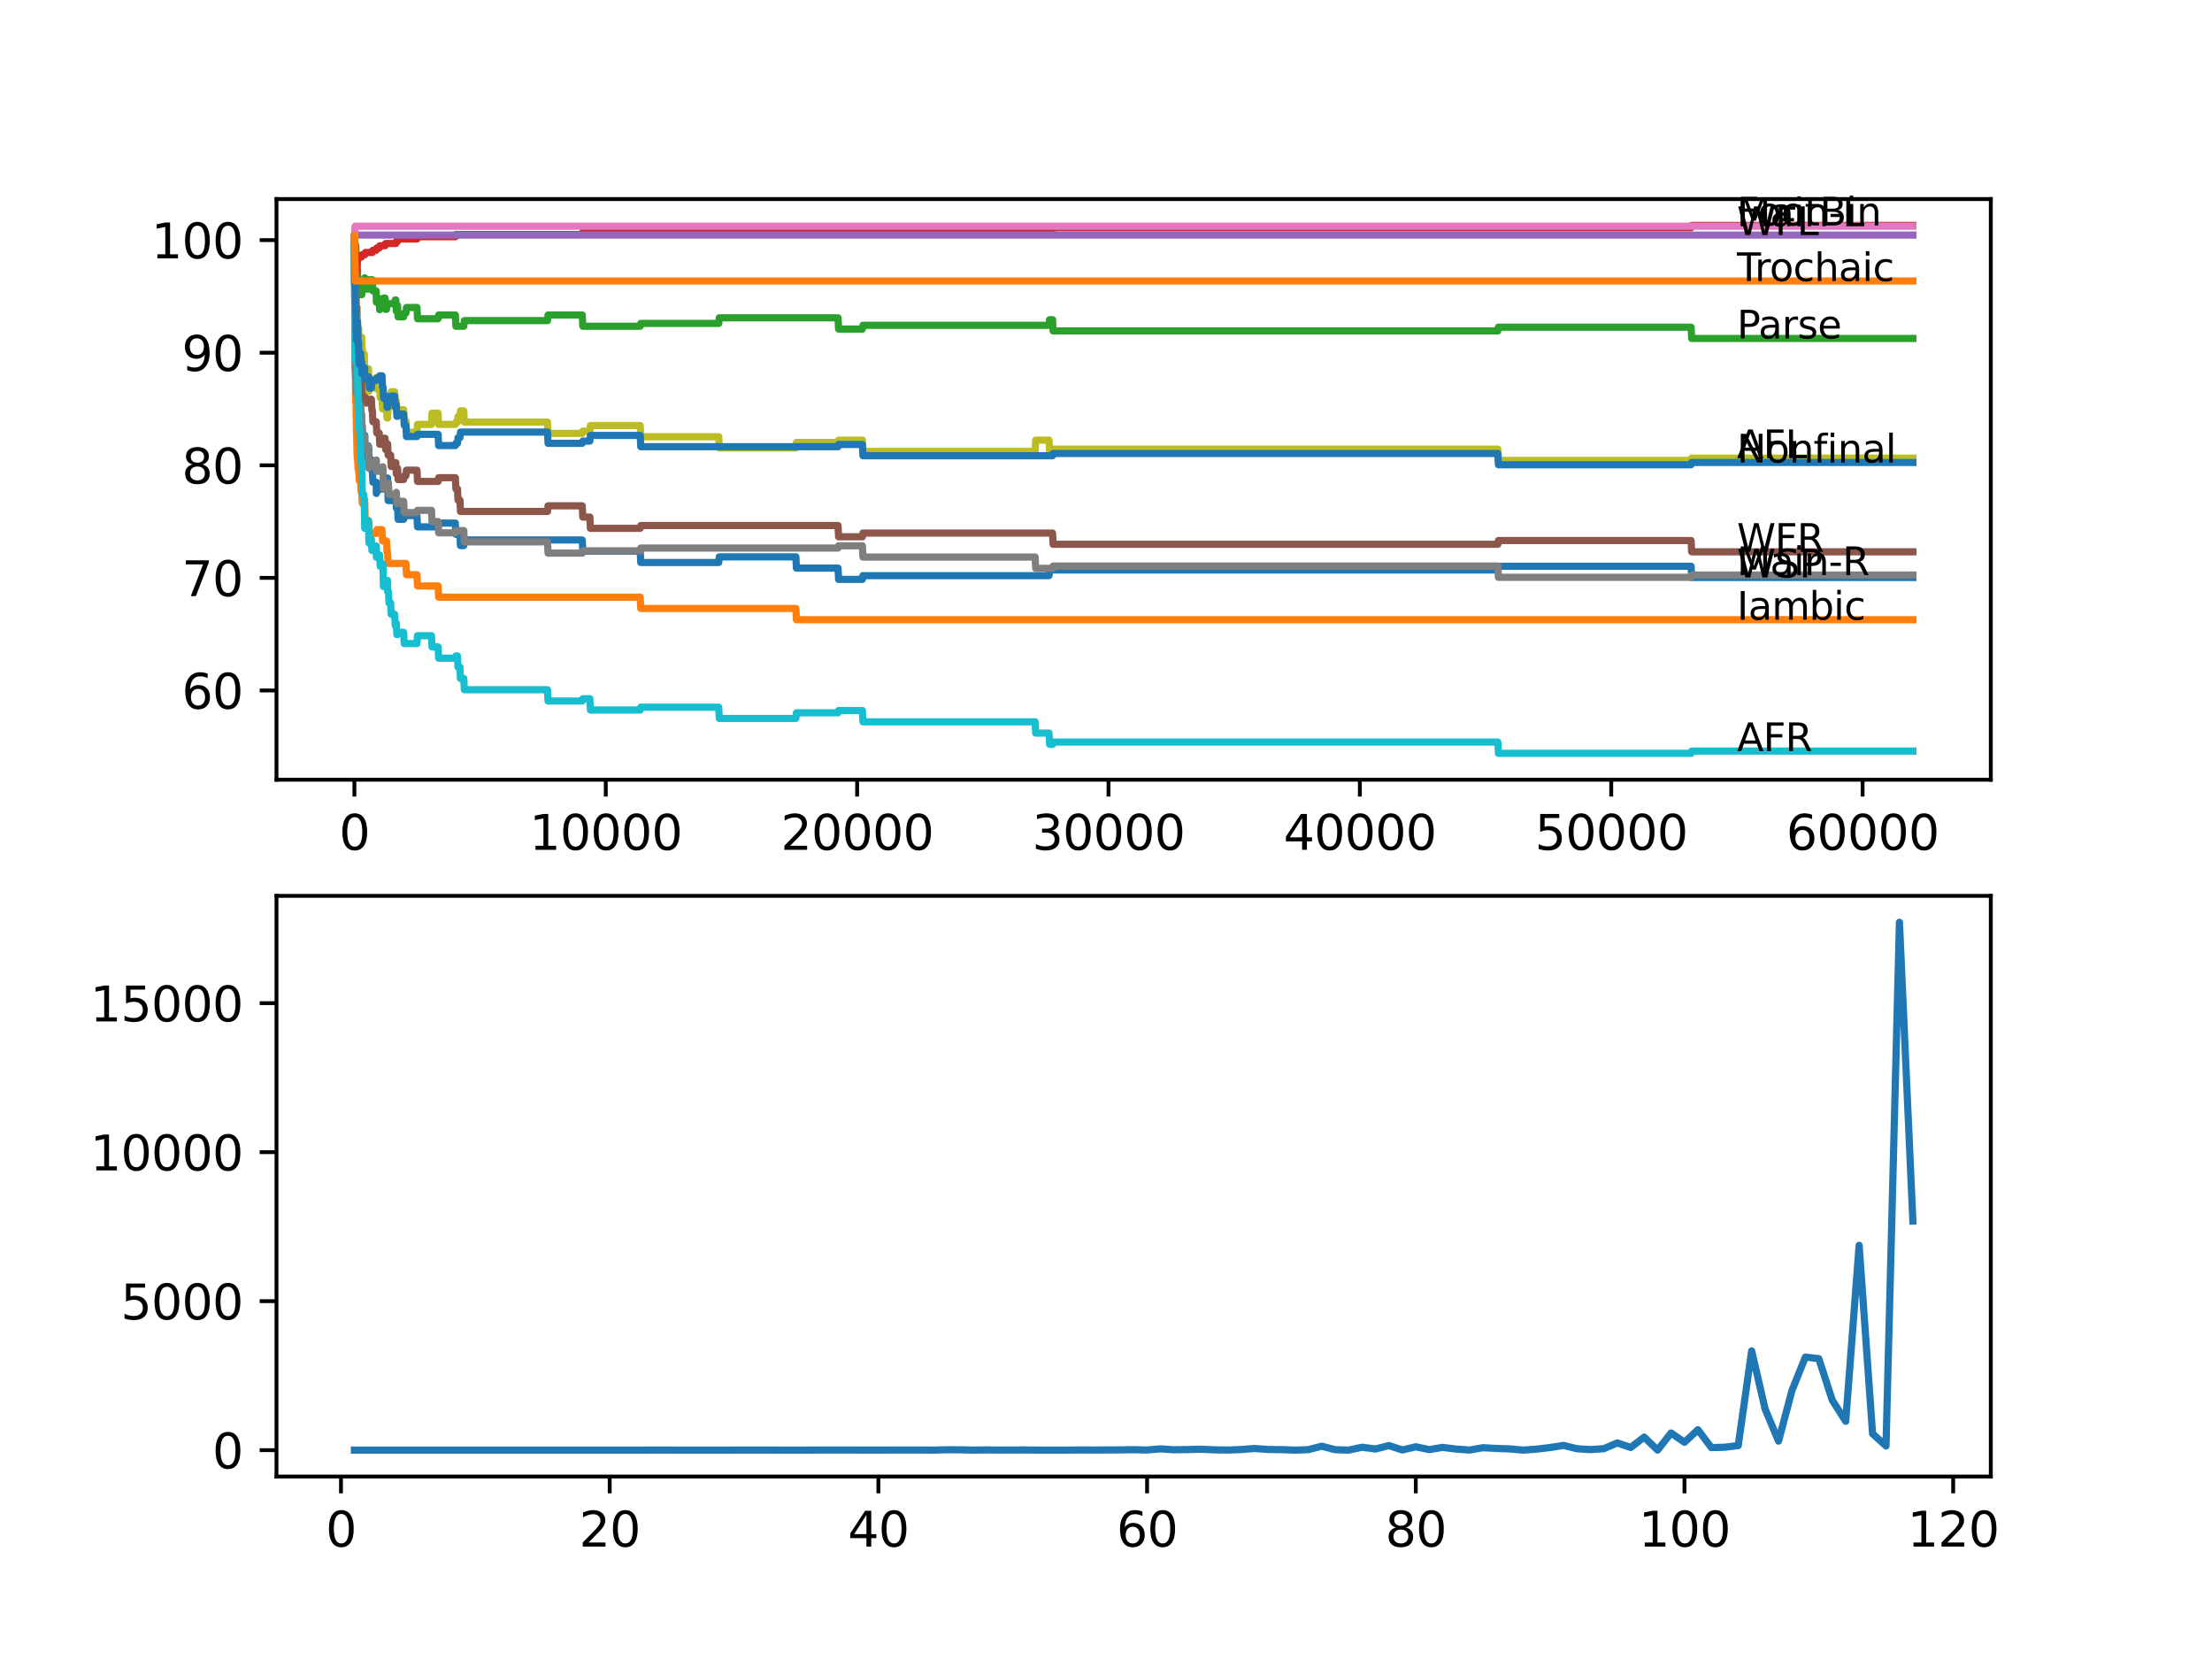 <?xml version="1.0" encoding="utf-8" standalone="no"?>
<!DOCTYPE svg PUBLIC "-//W3C//DTD SVG 1.1//EN"
  "http://www.w3.org/Graphics/SVG/1.1/DTD/svg11.dtd">
<svg xmlns:xlink="http://www.w3.org/1999/xlink" width="460.8pt" height="345.6pt" viewBox="0 0 460.8 345.6" xmlns="http://www.w3.org/2000/svg" version="1.1">
 <defs>
  <style type="text/css">*{stroke-linejoin: round; stroke-linecap: butt}</style>
 </defs>
 <g id="figure_1">
  <g id="patch_1">
   <path d="M 0 345.6 
L 460.8 345.6 
L 460.8 0 
L 0 0 
z
" style="fill: #ffffff"/>
  </g>
  <g id="axes_1">
   <g id="patch_2">
    <path d="M 57.6 162.432 
L 414.72 162.432 
L 414.72 41.472 
L 57.6 41.472 
z
" style="fill: #ffffff"/>
   </g>
   <g id="matplotlib.axis_1">
    <g id="xtick_1">
     <g id="line2d_1">
      <defs>
       <path id="mdd6c521e7d" d="M 0 0 
L 0 3.5 
" style="stroke: #000000; stroke-width: 0.8"/>
      </defs>
      <g>
       <use xlink:href="#mdd6c521e7d" x="73.827" y="162.432" style="stroke: #000000; stroke-width: 0.8"/>
      </g>
     </g>
     <g id="text_1">
      <!-- 0 -->
      <g transform="translate(70.646 177.03)scale(0.1 -0.1)">
       <defs>
        <path id="DejaVuSans-30" d="M 2034 4250 
Q 1547 4250 1301 3770 
Q 1056 3291 1056 2328 
Q 1056 1369 1301 889 
Q 1547 409 2034 409 
Q 2525 409 2770 889 
Q 3016 1369 3016 2328 
Q 3016 3291 2770 3770 
Q 2525 4250 2034 4250 
z
M 2034 4750 
Q 2819 4750 3233 4129 
Q 3647 3509 3647 2328 
Q 3647 1150 3233 529 
Q 2819 -91 2034 -91 
Q 1250 -91 836 529 
Q 422 1150 422 2328 
Q 422 3509 836 4129 
Q 1250 4750 2034 4750 
z
" transform="scale(0.016)"/>
       </defs>
       <use xlink:href="#DejaVuSans-30"/>
      </g>
     </g>
    </g>
    <g id="xtick_2">
     <g id="line2d_2">
      <g>
       <use xlink:href="#mdd6c521e7d" x="126.192" y="162.432" style="stroke: #000000; stroke-width: 0.8"/>
      </g>
     </g>
     <g id="text_2">
      <!-- 10000 -->
      <g transform="translate(110.286 177.03)scale(0.1 -0.1)">
       <defs>
        <path id="DejaVuSans-31" d="M 794 531 
L 1825 531 
L 1825 4091 
L 703 3866 
L 703 4441 
L 1819 4666 
L 2450 4666 
L 2450 531 
L 3481 531 
L 3481 0 
L 794 0 
L 794 531 
z
" transform="scale(0.016)"/>
       </defs>
       <use xlink:href="#DejaVuSans-31"/>
       <use xlink:href="#DejaVuSans-30" x="63.623"/>
       <use xlink:href="#DejaVuSans-30" x="127.246"/>
       <use xlink:href="#DejaVuSans-30" x="190.869"/>
       <use xlink:href="#DejaVuSans-30" x="254.492"/>
      </g>
     </g>
    </g>
    <g id="xtick_3">
     <g id="line2d_3">
      <g>
       <use xlink:href="#mdd6c521e7d" x="178.556" y="162.432" style="stroke: #000000; stroke-width: 0.8"/>
      </g>
     </g>
     <g id="text_3">
      <!-- 20000 -->
      <g transform="translate(162.65 177.03)scale(0.1 -0.1)">
       <defs>
        <path id="DejaVuSans-32" d="M 1228 531 
L 3431 531 
L 3431 0 
L 469 0 
L 469 531 
Q 828 903 1448 1529 
Q 2069 2156 2228 2338 
Q 2531 2678 2651 2914 
Q 2772 3150 2772 3378 
Q 2772 3750 2511 3984 
Q 2250 4219 1831 4219 
Q 1534 4219 1204 4116 
Q 875 4013 500 3803 
L 500 4441 
Q 881 4594 1212 4672 
Q 1544 4750 1819 4750 
Q 2544 4750 2975 4387 
Q 3406 4025 3406 3419 
Q 3406 3131 3298 2873 
Q 3191 2616 2906 2266 
Q 2828 2175 2409 1742 
Q 1991 1309 1228 531 
z
" transform="scale(0.016)"/>
       </defs>
       <use xlink:href="#DejaVuSans-32"/>
       <use xlink:href="#DejaVuSans-30" x="63.623"/>
       <use xlink:href="#DejaVuSans-30" x="127.246"/>
       <use xlink:href="#DejaVuSans-30" x="190.869"/>
       <use xlink:href="#DejaVuSans-30" x="254.492"/>
      </g>
     </g>
    </g>
    <g id="xtick_4">
     <g id="line2d_4">
      <g>
       <use xlink:href="#mdd6c521e7d" x="230.921" y="162.432" style="stroke: #000000; stroke-width: 0.8"/>
      </g>
     </g>
     <g id="text_4">
      <!-- 30000 -->
      <g transform="translate(215.015 177.03)scale(0.1 -0.1)">
       <defs>
        <path id="DejaVuSans-33" d="M 2597 2516 
Q 3050 2419 3304 2112 
Q 3559 1806 3559 1356 
Q 3559 666 3084 287 
Q 2609 -91 1734 -91 
Q 1441 -91 1130 -33 
Q 819 25 488 141 
L 488 750 
Q 750 597 1062 519 
Q 1375 441 1716 441 
Q 2309 441 2620 675 
Q 2931 909 2931 1356 
Q 2931 1769 2642 2001 
Q 2353 2234 1838 2234 
L 1294 2234 
L 1294 2753 
L 1863 2753 
Q 2328 2753 2575 2939 
Q 2822 3125 2822 3475 
Q 2822 3834 2567 4026 
Q 2313 4219 1838 4219 
Q 1578 4219 1281 4162 
Q 984 4106 628 3988 
L 628 4550 
Q 988 4650 1302 4700 
Q 1616 4750 1894 4750 
Q 2613 4750 3031 4423 
Q 3450 4097 3450 3541 
Q 3450 3153 3228 2886 
Q 3006 2619 2597 2516 
z
" transform="scale(0.016)"/>
       </defs>
       <use xlink:href="#DejaVuSans-33"/>
       <use xlink:href="#DejaVuSans-30" x="63.623"/>
       <use xlink:href="#DejaVuSans-30" x="127.246"/>
       <use xlink:href="#DejaVuSans-30" x="190.869"/>
       <use xlink:href="#DejaVuSans-30" x="254.492"/>
      </g>
     </g>
    </g>
    <g id="xtick_5">
     <g id="line2d_5">
      <g>
       <use xlink:href="#mdd6c521e7d" x="283.285" y="162.432" style="stroke: #000000; stroke-width: 0.8"/>
      </g>
     </g>
     <g id="text_5">
      <!-- 40000 -->
      <g transform="translate(267.379 177.03)scale(0.1 -0.1)">
       <defs>
        <path id="DejaVuSans-34" d="M 2419 4116 
L 825 1625 
L 2419 1625 
L 2419 4116 
z
M 2253 4666 
L 3047 4666 
L 3047 1625 
L 3713 1625 
L 3713 1100 
L 3047 1100 
L 3047 0 
L 2419 0 
L 2419 1100 
L 313 1100 
L 313 1709 
L 2253 4666 
z
" transform="scale(0.016)"/>
       </defs>
       <use xlink:href="#DejaVuSans-34"/>
       <use xlink:href="#DejaVuSans-30" x="63.623"/>
       <use xlink:href="#DejaVuSans-30" x="127.246"/>
       <use xlink:href="#DejaVuSans-30" x="190.869"/>
       <use xlink:href="#DejaVuSans-30" x="254.492"/>
      </g>
     </g>
    </g>
    <g id="xtick_6">
     <g id="line2d_6">
      <g>
       <use xlink:href="#mdd6c521e7d" x="335.65" y="162.432" style="stroke: #000000; stroke-width: 0.8"/>
      </g>
     </g>
     <g id="text_6">
      <!-- 50000 -->
      <g transform="translate(319.744 177.03)scale(0.1 -0.1)">
       <defs>
        <path id="DejaVuSans-35" d="M 691 4666 
L 3169 4666 
L 3169 4134 
L 1269 4134 
L 1269 2991 
Q 1406 3038 1543 3061 
Q 1681 3084 1819 3084 
Q 2600 3084 3056 2656 
Q 3513 2228 3513 1497 
Q 3513 744 3044 326 
Q 2575 -91 1722 -91 
Q 1428 -91 1123 -41 
Q 819 9 494 109 
L 494 744 
Q 775 591 1075 516 
Q 1375 441 1709 441 
Q 2250 441 2565 725 
Q 2881 1009 2881 1497 
Q 2881 1984 2565 2268 
Q 2250 2553 1709 2553 
Q 1456 2553 1204 2497 
Q 953 2441 691 2322 
L 691 4666 
z
" transform="scale(0.016)"/>
       </defs>
       <use xlink:href="#DejaVuSans-35"/>
       <use xlink:href="#DejaVuSans-30" x="63.623"/>
       <use xlink:href="#DejaVuSans-30" x="127.246"/>
       <use xlink:href="#DejaVuSans-30" x="190.869"/>
       <use xlink:href="#DejaVuSans-30" x="254.492"/>
      </g>
     </g>
    </g>
    <g id="xtick_7">
     <g id="line2d_7">
      <g>
       <use xlink:href="#mdd6c521e7d" x="388.014" y="162.432" style="stroke: #000000; stroke-width: 0.8"/>
      </g>
     </g>
     <g id="text_7">
      <!-- 60000 -->
      <g transform="translate(372.108 177.03)scale(0.1 -0.1)">
       <defs>
        <path id="DejaVuSans-36" d="M 2113 2584 
Q 1688 2584 1439 2293 
Q 1191 2003 1191 1497 
Q 1191 994 1439 701 
Q 1688 409 2113 409 
Q 2538 409 2786 701 
Q 3034 994 3034 1497 
Q 3034 2003 2786 2293 
Q 2538 2584 2113 2584 
z
M 3366 4563 
L 3366 3988 
Q 3128 4100 2886 4159 
Q 2644 4219 2406 4219 
Q 1781 4219 1451 3797 
Q 1122 3375 1075 2522 
Q 1259 2794 1537 2939 
Q 1816 3084 2150 3084 
Q 2853 3084 3261 2657 
Q 3669 2231 3669 1497 
Q 3669 778 3244 343 
Q 2819 -91 2113 -91 
Q 1303 -91 875 529 
Q 447 1150 447 2328 
Q 447 3434 972 4092 
Q 1497 4750 2381 4750 
Q 2619 4750 2861 4703 
Q 3103 4656 3366 4563 
z
" transform="scale(0.016)"/>
       </defs>
       <use xlink:href="#DejaVuSans-36"/>
       <use xlink:href="#DejaVuSans-30" x="63.623"/>
       <use xlink:href="#DejaVuSans-30" x="127.246"/>
       <use xlink:href="#DejaVuSans-30" x="190.869"/>
       <use xlink:href="#DejaVuSans-30" x="254.492"/>
      </g>
     </g>
    </g>
   </g>
   <g id="matplotlib.axis_2">
    <g id="ytick_1">
     <g id="line2d_8">
      <defs>
       <path id="m67cc4f1fe5" d="M 0 0 
L -3.5 0 
" style="stroke: #000000; stroke-width: 0.8"/>
      </defs>
      <g>
       <use xlink:href="#m67cc4f1fe5" x="57.6" y="143.838" style="stroke: #000000; stroke-width: 0.8"/>
      </g>
     </g>
     <g id="text_8">
      <!-- 60 -->
      <g transform="translate(37.875 147.637)scale(0.1 -0.1)">
       <use xlink:href="#DejaVuSans-36"/>
       <use xlink:href="#DejaVuSans-30" x="63.623"/>
      </g>
     </g>
    </g>
    <g id="ytick_2">
     <g id="line2d_9">
      <g>
       <use xlink:href="#m67cc4f1fe5" x="57.6" y="120.384" style="stroke: #000000; stroke-width: 0.8"/>
      </g>
     </g>
     <g id="text_9">
      <!-- 70 -->
      <g transform="translate(37.875 124.183)scale(0.1 -0.1)">
       <defs>
        <path id="DejaVuSans-37" d="M 525 4666 
L 3525 4666 
L 3525 4397 
L 1831 0 
L 1172 0 
L 2766 4134 
L 525 4134 
L 525 4666 
z
" transform="scale(0.016)"/>
       </defs>
       <use xlink:href="#DejaVuSans-37"/>
       <use xlink:href="#DejaVuSans-30" x="63.623"/>
      </g>
     </g>
    </g>
    <g id="ytick_3">
     <g id="line2d_10">
      <g>
       <use xlink:href="#m67cc4f1fe5" x="57.6" y="96.929" style="stroke: #000000; stroke-width: 0.8"/>
      </g>
     </g>
     <g id="text_10">
      <!-- 80 -->
      <g transform="translate(37.875 100.728)scale(0.1 -0.1)">
       <defs>
        <path id="DejaVuSans-38" d="M 2034 2216 
Q 1584 2216 1326 1975 
Q 1069 1734 1069 1313 
Q 1069 891 1326 650 
Q 1584 409 2034 409 
Q 2484 409 2743 651 
Q 3003 894 3003 1313 
Q 3003 1734 2745 1975 
Q 2488 2216 2034 2216 
z
M 1403 2484 
Q 997 2584 770 2862 
Q 544 3141 544 3541 
Q 544 4100 942 4425 
Q 1341 4750 2034 4750 
Q 2731 4750 3128 4425 
Q 3525 4100 3525 3541 
Q 3525 3141 3298 2862 
Q 3072 2584 2669 2484 
Q 3125 2378 3379 2068 
Q 3634 1759 3634 1313 
Q 3634 634 3220 271 
Q 2806 -91 2034 -91 
Q 1263 -91 848 271 
Q 434 634 434 1313 
Q 434 1759 690 2068 
Q 947 2378 1403 2484 
z
M 1172 3481 
Q 1172 3119 1398 2916 
Q 1625 2713 2034 2713 
Q 2441 2713 2670 2916 
Q 2900 3119 2900 3481 
Q 2900 3844 2670 4047 
Q 2441 4250 2034 4250 
Q 1625 4250 1398 4047 
Q 1172 3844 1172 3481 
z
" transform="scale(0.016)"/>
       </defs>
       <use xlink:href="#DejaVuSans-38"/>
       <use xlink:href="#DejaVuSans-30" x="63.623"/>
      </g>
     </g>
    </g>
    <g id="ytick_4">
     <g id="line2d_11">
      <g>
       <use xlink:href="#m67cc4f1fe5" x="57.6" y="73.474" style="stroke: #000000; stroke-width: 0.8"/>
      </g>
     </g>
     <g id="text_11">
      <!-- 90 -->
      <g transform="translate(37.875 77.273)scale(0.1 -0.1)">
       <defs>
        <path id="DejaVuSans-39" d="M 703 97 
L 703 672 
Q 941 559 1184 500 
Q 1428 441 1663 441 
Q 2288 441 2617 861 
Q 2947 1281 2994 2138 
Q 2813 1869 2534 1725 
Q 2256 1581 1919 1581 
Q 1219 1581 811 2004 
Q 403 2428 403 3163 
Q 403 3881 828 4315 
Q 1253 4750 1959 4750 
Q 2769 4750 3195 4129 
Q 3622 3509 3622 2328 
Q 3622 1225 3098 567 
Q 2575 -91 1691 -91 
Q 1453 -91 1209 -44 
Q 966 3 703 97 
z
M 1959 2075 
Q 2384 2075 2632 2365 
Q 2881 2656 2881 3163 
Q 2881 3666 2632 3958 
Q 2384 4250 1959 4250 
Q 1534 4250 1286 3958 
Q 1038 3666 1038 3163 
Q 1038 2656 1286 2365 
Q 1534 2075 1959 2075 
z
" transform="scale(0.016)"/>
       </defs>
       <use xlink:href="#DejaVuSans-39"/>
       <use xlink:href="#DejaVuSans-30" x="63.623"/>
      </g>
     </g>
    </g>
    <g id="ytick_5">
     <g id="line2d_12">
      <g>
       <use xlink:href="#m67cc4f1fe5" x="57.6" y="50.019" style="stroke: #000000; stroke-width: 0.8"/>
      </g>
     </g>
     <g id="text_12">
      <!-- 100 -->
      <g transform="translate(31.512 53.819)scale(0.1 -0.1)">
       <use xlink:href="#DejaVuSans-31"/>
       <use xlink:href="#DejaVuSans-30" x="63.623"/>
       <use xlink:href="#DejaVuSans-30" x="127.246"/>
      </g>
     </g>
    </g>
   </g>
   <g id="line2d_13">
    <path d="M 73.833 50.019 
L 73.859 50.019 
L 73.875 49.237 
L 73.906 57.838 
L 73.99 68.979 
L 74.037 67.024 
L 74.042 66.438 
L 74.089 73.474 
L 74.157 73.474 
L 74.278 79.729 
L 74.294 79.729 
L 74.403 84.42 
L 74.409 83.247 
L 74.477 83.247 
L 74.597 89.501 
L 74.629 89.501 
L 74.707 91.847 
L 74.739 90.283 
L 74.959 90.283 
L 75.074 92.629 
L 75.131 92.629 
L 75.247 91.847 
L 75.294 91.847 
L 75.372 94.192 
L 75.404 93.411 
L 75.477 93.411 
L 75.592 92.629 
L 75.891 92.629 
L 75.985 90.674 
L 75.99 93.02 
L 75.995 93.02 
L 76.069 93.02 
L 76.184 95.365 
L 76.765 95.365 
L 76.849 93.411 
L 76.854 95.756 
L 76.87 95.756 
L 77.362 95.756 
L 77.477 98.102 
L 77.566 98.102 
L 77.682 100.447 
L 78.373 100.447 
L 78.404 102.792 
L 78.483 102.011 
L 79.09 102.011 
L 79.205 100.838 
L 79.577 100.838 
L 79.692 100.369 
L 79.787 100.369 
L 79.902 99.587 
L 80.734 99.587 
L 80.855 104.278 
L 82.216 104.278 
L 82.331 103.496 
L 82.462 103.496 
L 82.578 105.842 
L 82.824 105.842 
L 82.939 108.187 
L 84.091 108.187 
L 84.206 107.405 
L 86.856 107.405 
L 86.971 109.751 
L 91.265 109.751 
L 91.38 108.969 
L 94.852 108.969 
L 94.967 111.314 
L 95.81 111.314 
L 95.925 113.66 
L 96.617 113.66 
L 96.732 112.487 
L 121.291 112.487 
L 121.406 114.833 
L 133.366 114.833 
L 133.481 117.178 
L 149.725 117.178 
L 149.84 116.005 
L 165.795 116.005 
L 165.91 118.351 
L 174.577 118.351 
L 174.692 120.696 
L 179.651 120.696 
L 179.766 119.914 
L 218.531 119.914 
L 218.647 118.742 
L 312.028 118.742 
L 312.143 117.96 
L 352.286 117.96 
L 352.401 120.305 
L 398.487 120.305 
L 398.487 120.305 
" clip-path="url(#p17b604b47c)" style="fill: none; stroke: #1f77b4; stroke-width: 1.5; stroke-linecap: square"/>
   </g>
   <g id="line2d_14">
    <path d="M 73.833 50.019 
L 74 77.305 
L 74.037 77.305 
L 74.042 76.719 
L 74.089 83.755 
L 74.157 83.755 
L 74.283 90.791 
L 74.294 90.791 
L 74.414 95.482 
L 74.493 95.482 
L 74.608 97.828 
L 74.733 97.828 
L 74.849 100.173 
L 75.131 100.173 
L 75.247 102.519 
L 75.372 102.519 
L 75.477 104.864 
L 75.482 104.082 
L 75.98 104.082 
L 76.1 108.773 
L 76.849 108.773 
L 76.964 111.119 
L 78.404 111.119 
L 78.519 110.337 
L 79.577 110.337 
L 79.692 112.683 
L 80.514 112.683 
L 80.63 115.028 
L 80.734 115.028 
L 80.85 117.373 
L 84.562 117.373 
L 84.677 119.719 
L 86.856 119.719 
L 86.971 122.064 
L 91.265 122.064 
L 91.38 124.41 
L 133.366 124.41 
L 133.481 126.755 
L 165.795 126.755 
L 165.91 129.101 
L 398.487 129.101 
L 398.487 129.101 
" clip-path="url(#p17b604b47c)" style="fill: none; stroke: #ff7f0e; stroke-width: 1.5; stroke-linecap: square"/>
   </g>
   <g id="line2d_15">
    <path d="M 73.833 50.019 
L 73.838 48.847 
L 73.927 52.013 
L 73.932 54.358 
L 74 50.645 
L 74.037 52.99 
L 74.136 51.231 
L 74.142 53.577 
L 74.147 53.577 
L 74.178 52.404 
L 74.231 56.313 
L 74.246 55.14 
L 74.356 55.14 
L 74.403 57.486 
L 74.466 56.313 
L 74.477 56.313 
L 74.493 61.004 
L 74.592 59.049 
L 74.629 59.049 
L 74.707 61.395 
L 74.739 59.831 
L 75.131 59.831 
L 75.247 59.049 
L 75.294 59.049 
L 75.372 61.395 
L 75.404 60.613 
L 75.477 60.613 
L 75.592 59.831 
L 75.891 59.831 
L 75.985 57.877 
L 75.99 60.222 
L 75.995 60.222 
L 76.765 60.222 
L 76.88 58.268 
L 77.566 58.268 
L 77.682 60.613 
L 78.373 60.613 
L 78.404 62.958 
L 78.483 62.177 
L 78.996 62.177 
L 79.09 64.522 
L 79.106 63.349 
L 79.577 63.349 
L 79.692 62.88 
L 79.787 62.88 
L 79.902 62.098 
L 80.216 62.098 
L 80.331 64.444 
L 80.514 64.444 
L 80.63 63.271 
L 82.216 63.271 
L 82.331 62.489 
L 82.462 62.489 
L 82.562 64.835 
L 82.572 63.662 
L 82.824 63.662 
L 82.939 66.008 
L 84.091 66.008 
L 84.206 65.226 
L 84.562 65.226 
L 84.677 64.053 
L 86.866 64.053 
L 86.981 66.399 
L 91.265 66.399 
L 91.38 65.617 
L 94.852 65.617 
L 94.967 67.962 
L 96.617 67.962 
L 96.732 66.789 
L 114.054 66.789 
L 114.169 65.617 
L 121.291 65.617 
L 121.406 67.962 
L 133.366 67.962 
L 133.481 67.376 
L 149.725 67.376 
L 149.84 66.203 
L 174.577 66.203 
L 174.692 68.549 
L 179.651 68.549 
L 179.766 67.767 
L 218.531 67.767 
L 218.647 66.594 
L 219.265 66.594 
L 219.38 68.939 
L 312.028 68.939 
L 312.143 68.158 
L 352.286 68.158 
L 352.401 70.503 
L 398.487 70.503 
L 398.487 70.503 
" clip-path="url(#p17b604b47c)" style="fill: none; stroke: #2ca02c; stroke-width: 1.5; stroke-linecap: square"/>
   </g>
   <g id="line2d_16">
    <path d="M 73.833 50.019 
L 73.843 50.019 
L 73.969 58.463 
L 74 58.463 
L 74.037 56.039 
L 74.11 58.385 
L 74.236 56.196 
L 74.356 56.196 
L 74.487 54.007 
L 74.629 54.007 
L 74.744 53.538 
L 75.294 53.538 
L 75.409 53.068 
L 75.985 53.068 
L 76.1 52.599 
L 77.566 52.599 
L 77.682 52.13 
L 78.373 52.13 
L 78.488 51.661 
L 78.996 51.661 
L 79.111 51.192 
L 80.216 51.192 
L 80.331 50.723 
L 82.462 50.723 
L 82.578 50.254 
L 82.824 50.254 
L 82.939 49.785 
L 86.866 49.785 
L 86.981 49.316 
L 94.852 49.316 
L 94.967 48.847 
L 121.291 48.847 
L 121.406 48.377 
L 174.577 48.377 
L 174.692 47.908 
L 219.265 47.908 
L 219.38 47.439 
L 352.286 47.439 
L 352.401 46.97 
L 398.487 46.97 
L 398.487 46.97 
" clip-path="url(#p17b604b47c)" style="fill: none; stroke: #d62728; stroke-width: 1.5; stroke-linecap: square"/>
   </g>
   <g id="line2d_17">
    <path d="M 73.833 50.019 
L 73.843 50.019 
L 73.964 48.964 
L 398.487 48.964 
L 398.487 48.964 
" clip-path="url(#p17b604b47c)" style="fill: none; stroke: #9467bd; stroke-width: 1.5; stroke-linecap: square"/>
   </g>
   <g id="line2d_18">
    <path d="M 73.833 50.019 
L 73.838 48.847 
L 73.875 59.323 
L 73.901 58.541 
L 73.922 58.541 
L 74.037 61.864 
L 74.136 60.105 
L 74.142 62.45 
L 74.147 62.45 
L 74.178 61.278 
L 74.231 65.187 
L 74.246 64.014 
L 74.356 64.014 
L 74.493 75.741 
L 74.613 73.787 
L 74.629 73.787 
L 74.707 76.132 
L 74.739 74.569 
L 74.959 74.569 
L 75.079 79.26 
L 75.131 79.26 
L 75.247 78.478 
L 75.294 78.478 
L 75.372 80.823 
L 75.404 80.041 
L 75.77 80.041 
L 75.885 82.387 
L 75.98 82.387 
L 75.985 81.605 
L 75.99 83.95 
L 76.079 83.95 
L 76.844 83.95 
L 76.959 83.169 
L 77.362 83.169 
L 77.477 85.514 
L 77.566 85.514 
L 77.682 87.86 
L 78.373 87.86 
L 78.488 90.205 
L 78.996 90.205 
L 79.111 92.551 
L 79.577 92.551 
L 79.692 92.081 
L 79.787 92.081 
L 79.902 91.3 
L 80.216 91.3 
L 80.331 93.645 
L 80.514 93.645 
L 80.63 92.472 
L 80.745 92.472 
L 80.86 94.818 
L 81.384 94.818 
L 81.499 97.163 
L 82.216 97.163 
L 82.331 96.381 
L 82.462 96.381 
L 82.562 98.727 
L 82.572 97.554 
L 82.824 97.554 
L 82.939 99.9 
L 84.091 99.9 
L 84.206 99.118 
L 84.562 99.118 
L 84.677 97.945 
L 86.866 97.945 
L 86.981 100.291 
L 91.265 100.291 
L 91.38 99.509 
L 94.852 99.509 
L 94.967 101.854 
L 95.297 101.854 
L 95.412 104.2 
L 95.81 104.2 
L 95.925 106.545 
L 114.054 106.545 
L 114.169 105.372 
L 121.291 105.372 
L 121.406 107.718 
L 122.877 107.718 
L 122.993 110.063 
L 133.366 110.063 
L 133.481 109.477 
L 174.577 109.477 
L 174.692 111.823 
L 179.651 111.823 
L 179.766 111.041 
L 219.265 111.041 
L 219.38 113.386 
L 312.028 113.386 
L 312.143 112.604 
L 352.286 112.604 
L 352.401 114.95 
L 398.487 114.95 
L 398.487 114.95 
" clip-path="url(#p17b604b47c)" style="fill: none; stroke: #8c564b; stroke-width: 1.5; stroke-linecap: square"/>
   </g>
   <g id="line2d_19">
    <path d="M 73.833 50.019 
L 73.838 50.019 
L 73.979 47.127 
L 398.487 47.127 
L 398.487 47.127 
" clip-path="url(#p17b604b47c)" style="fill: none; stroke: #e377c2; stroke-width: 1.5; stroke-linecap: square"/>
   </g>
   <g id="line2d_20">
    <path d="M 73.833 50.019 
L 73.838 50.019 
L 74.006 77.227 
L 74.016 77.227 
L 74.037 75.976 
L 74.042 78.321 
L 74.084 78.321 
L 74.178 81.761 
L 74.199 81.292 
L 74.225 81.292 
L 74.341 80.823 
L 74.356 80.823 
L 74.498 77.852 
L 74.524 77.852 
L 74.629 84.889 
L 74.65 84.42 
L 75.131 84.42 
L 75.247 86.765 
L 75.294 86.765 
L 75.351 86.296 
L 75.357 88.641 
L 75.383 88.641 
L 75.477 88.641 
L 75.592 90.987 
L 75.98 90.987 
L 75.985 93.332 
L 76.095 92.863 
L 76.765 92.863 
L 76.849 97.554 
L 76.88 96.772 
L 77.566 96.772 
L 77.682 96.303 
L 78.373 96.303 
L 78.404 95.834 
L 78.409 98.18 
L 78.462 98.18 
L 78.996 98.18 
L 79.111 97.711 
L 79.577 97.711 
L 79.692 97.242 
L 79.766 97.242 
L 79.886 101.932 
L 80.216 101.932 
L 80.331 101.463 
L 80.734 101.463 
L 80.85 100.682 
L 80.923 100.682 
L 81.038 103.027 
L 82.462 103.027 
L 82.562 102.558 
L 82.677 104.903 
L 82.824 104.903 
L 82.939 104.434 
L 84.091 104.434 
L 84.206 106.78 
L 86.866 106.78 
L 86.981 106.311 
L 89.882 106.311 
L 89.998 108.656 
L 91.265 108.656 
L 91.38 111.002 
L 94.852 111.002 
L 94.967 110.533 
L 96.617 110.533 
L 96.732 112.878 
L 114.054 112.878 
L 114.169 115.223 
L 121.291 115.223 
L 121.406 114.754 
L 133.366 114.754 
L 133.481 114.168 
L 174.577 114.168 
L 174.692 113.699 
L 179.651 113.699 
L 179.766 116.044 
L 215.636 116.044 
L 215.751 118.39 
L 219.265 118.39 
L 219.38 117.921 
L 312.028 117.921 
L 312.143 120.266 
L 352.286 120.266 
L 352.401 119.797 
L 398.487 119.797 
L 398.487 119.797 
" clip-path="url(#p17b604b47c)" style="fill: none; stroke: #7f7f7f; stroke-width: 1.5; stroke-linecap: square"/>
   </g>
   <g id="line2d_21">
    <path d="M 73.833 50.019 
L 73.974 63.74 
L 73.995 60.027 
L 74.053 66.594 
L 74.068 65.421 
L 74.084 65.421 
L 74.11 63.076 
L 74.152 67.298 
L 74.194 65.656 
L 74.199 65.656 
L 74.294 69.878 
L 74.314 68.705 
L 74.356 68.705 
L 74.403 67.454 
L 74.409 69.799 
L 74.445 68.627 
L 74.55 73.552 
L 74.561 71.207 
L 74.582 71.207 
L 74.697 68.392 
L 74.707 68.392 
L 74.828 73.083 
L 74.959 73.083 
L 75.079 70.738 
L 75.131 70.738 
L 75.247 73.083 
L 75.294 73.083 
L 75.372 70.269 
L 75.409 72.614 
L 75.477 72.614 
L 75.592 74.96 
L 75.77 74.96 
L 75.885 73.787 
L 75.891 73.787 
L 75.985 78.478 
L 76.011 78.009 
L 76.069 78.009 
L 76.184 76.836 
L 76.765 76.836 
L 76.849 81.527 
L 76.88 80.745 
L 77.362 80.745 
L 77.477 79.572 
L 77.566 79.572 
L 77.682 79.103 
L 78.373 79.103 
L 78.404 78.634 
L 78.409 80.98 
L 78.462 80.98 
L 78.996 80.98 
L 79.09 80.51 
L 79.205 82.856 
L 79.577 82.856 
L 79.692 85.201 
L 79.766 85.201 
L 79.787 82.856 
L 79.876 85.201 
L 80.216 85.201 
L 80.331 84.732 
L 80.514 84.732 
L 80.63 87.078 
L 80.734 87.078 
L 80.855 85.123 
L 80.923 85.123 
L 81.038 82.778 
L 81.384 82.778 
L 81.499 81.605 
L 82.216 81.605 
L 82.331 83.95 
L 82.462 83.95 
L 82.562 83.481 
L 82.677 85.827 
L 82.824 85.827 
L 82.939 85.358 
L 84.091 85.358 
L 84.206 87.703 
L 84.562 87.703 
L 84.677 90.049 
L 86.856 90.049 
L 86.971 88.407 
L 89.882 88.407 
L 89.998 86.061 
L 91.265 86.061 
L 91.38 88.407 
L 94.852 88.407 
L 94.967 87.938 
L 95.297 87.938 
L 95.412 86.765 
L 95.81 86.765 
L 95.925 85.592 
L 96.617 85.592 
L 96.732 87.938 
L 114.054 87.938 
L 114.169 90.283 
L 121.291 90.283 
L 121.406 89.814 
L 122.877 89.814 
L 122.993 88.641 
L 133.366 88.641 
L 133.481 90.987 
L 149.725 90.987 
L 149.84 93.332 
L 165.795 93.332 
L 165.91 92.16 
L 174.577 92.16 
L 174.692 91.691 
L 179.651 91.691 
L 179.766 94.036 
L 215.636 94.036 
L 215.751 91.691 
L 218.531 91.691 
L 218.647 94.036 
L 219.265 94.036 
L 219.38 93.567 
L 312.028 93.567 
L 312.143 95.912 
L 352.286 95.912 
L 352.401 95.443 
L 398.487 95.443 
L 398.487 95.443 
" clip-path="url(#p17b604b47c)" style="fill: none; stroke: #bcbd22; stroke-width: 1.5; stroke-linecap: square"/>
   </g>
   <g id="line2d_22">
    <path d="M 73.833 50.019 
L 73.838 50.019 
L 73.843 49.55 
L 73.859 56.587 
L 74.006 72.849 
L 74.016 72.849 
L 74.037 71.598 
L 74.053 75.116 
L 74.121 73.161 
L 74.136 73.161 
L 74.147 72.692 
L 74.152 75.038 
L 74.246 72.927 
L 74.294 72.927 
L 74.403 70.503 
L 74.534 80.51 
L 74.55 80.51 
L 74.629 85.201 
L 74.671 84.732 
L 74.707 84.732 
L 74.828 89.423 
L 74.959 89.423 
L 75.079 94.114 
L 75.131 94.114 
L 75.247 96.46 
L 75.294 96.46 
L 75.351 95.991 
L 75.357 98.336 
L 75.372 98.336 
L 75.493 103.027 
L 75.77 103.027 
L 75.885 105.372 
L 75.891 105.372 
L 75.985 110.063 
L 76.011 109.594 
L 76.069 109.594 
L 76.184 108.422 
L 76.765 108.422 
L 76.849 113.113 
L 76.88 112.331 
L 77.362 112.331 
L 77.477 114.676 
L 77.566 114.676 
L 77.682 114.207 
L 78.373 114.207 
L 78.404 113.738 
L 78.409 116.083 
L 78.462 116.083 
L 78.996 116.083 
L 79.09 115.614 
L 79.205 117.96 
L 79.577 117.96 
L 79.692 117.491 
L 79.766 117.491 
L 79.886 122.182 
L 80.216 122.182 
L 80.331 121.713 
L 80.734 121.713 
L 80.745 120.931 
L 80.75 123.276 
L 80.834 123.276 
L 80.923 123.276 
L 81.038 125.622 
L 81.384 125.622 
L 81.499 127.967 
L 82.216 127.967 
L 82.331 130.313 
L 82.462 130.313 
L 82.562 129.844 
L 82.677 132.189 
L 82.824 132.189 
L 82.939 131.72 
L 84.091 131.72 
L 84.206 134.065 
L 86.856 134.065 
L 86.971 132.424 
L 89.882 132.424 
L 89.998 134.769 
L 91.265 134.769 
L 91.38 137.115 
L 94.852 137.115 
L 94.967 136.645 
L 95.297 136.645 
L 95.412 138.991 
L 95.81 138.991 
L 95.925 141.336 
L 96.617 141.336 
L 96.732 143.682 
L 114.054 143.682 
L 114.169 146.027 
L 121.291 146.027 
L 121.406 145.558 
L 122.877 145.558 
L 122.993 147.904 
L 133.366 147.904 
L 133.481 147.317 
L 149.725 147.317 
L 149.84 149.663 
L 165.795 149.663 
L 165.91 148.49 
L 174.577 148.49 
L 174.692 148.021 
L 179.651 148.021 
L 179.766 150.366 
L 215.636 150.366 
L 215.751 152.712 
L 218.531 152.712 
L 218.647 155.057 
L 219.265 155.057 
L 219.38 154.588 
L 312.028 154.588 
L 312.143 156.934 
L 352.286 156.934 
L 352.401 156.465 
L 398.487 156.465 
L 398.487 156.465 
" clip-path="url(#p17b604b47c)" style="fill: none; stroke: #17becf; stroke-width: 1.5; stroke-linecap: square"/>
   </g>
   <g id="line2d_23">
    <path d="M 73.833 50.019 
L 73.922 56.704 
L 73.953 56.235 
L 73.958 56.235 
L 74.089 65.148 
L 74.136 65.148 
L 74.147 64.679 
L 74.205 68.9 
L 74.225 68.9 
L 74.231 68.431 
L 74.236 70.777 
L 74.314 70.777 
L 74.356 70.777 
L 74.493 67.024 
L 74.613 71.715 
L 74.629 71.715 
L 74.707 71.246 
L 74.712 73.591 
L 74.718 73.591 
L 74.733 73.591 
L 74.849 75.937 
L 74.959 75.937 
L 75.079 73.591 
L 75.131 73.591 
L 75.247 75.937 
L 75.294 75.937 
L 75.372 75.468 
L 75.377 77.813 
L 75.383 77.813 
L 75.77 77.813 
L 75.885 76.64 
L 75.98 76.64 
L 75.985 78.986 
L 76.095 78.517 
L 76.844 78.517 
L 76.959 80.862 
L 77.362 80.862 
L 77.477 79.69 
L 77.566 79.69 
L 77.682 79.22 
L 78.373 79.22 
L 78.488 78.751 
L 78.996 78.751 
L 79.111 78.282 
L 79.577 78.282 
L 79.692 80.628 
L 79.787 80.628 
L 79.902 82.973 
L 80.216 82.973 
L 80.331 82.504 
L 80.514 82.504 
L 80.63 84.85 
L 80.745 84.85 
L 80.86 83.677 
L 81.384 83.677 
L 81.499 82.504 
L 82.216 82.504 
L 82.331 84.85 
L 82.462 84.85 
L 82.562 84.38 
L 82.677 86.726 
L 82.824 86.726 
L 82.939 86.257 
L 84.091 86.257 
L 84.206 88.602 
L 84.562 88.602 
L 84.677 90.948 
L 86.866 90.948 
L 86.981 90.479 
L 91.265 90.479 
L 91.38 92.824 
L 94.852 92.824 
L 94.967 92.355 
L 95.297 92.355 
L 95.412 91.182 
L 95.81 91.182 
L 95.925 90.01 
L 114.054 90.01 
L 114.169 92.355 
L 121.291 92.355 
L 121.406 91.886 
L 122.877 91.886 
L 122.993 90.713 
L 133.366 90.713 
L 133.481 93.059 
L 174.577 93.059 
L 174.692 92.59 
L 179.651 92.59 
L 179.766 94.935 
L 219.265 94.935 
L 219.38 94.466 
L 312.028 94.466 
L 312.143 96.812 
L 352.286 96.812 
L 352.401 96.342 
L 398.487 96.342 
L 398.487 96.342 
" clip-path="url(#p17b604b47c)" style="fill: none; stroke: #1f77b4; stroke-width: 1.5; stroke-linecap: square"/>
   </g>
   <g id="line2d_24">
    <path d="M 73.833 50.019 
L 73.843 50.019 
L 73.869 48.964 
L 73.901 53.655 
L 73.922 53.655 
L 73.927 53.655 
L 74.047 58.541 
L 398.487 58.541 
L 398.487 58.541 
" clip-path="url(#p17b604b47c)" style="fill: none; stroke: #ff7f0e; stroke-width: 1.5; stroke-linecap: square"/>
   </g>
   <g id="patch_3">
    <path d="M 57.6 162.432 
L 57.6 41.472 
" style="fill: none; stroke: #000000; stroke-width: 0.8; stroke-linejoin: miter; stroke-linecap: square"/>
   </g>
   <g id="patch_4">
    <path d="M 414.72 162.432 
L 414.72 41.472 
" style="fill: none; stroke: #000000; stroke-width: 0.8; stroke-linejoin: miter; stroke-linecap: square"/>
   </g>
   <g id="patch_5">
    <path d="M 57.6 162.432 
L 414.72 162.432 
" style="fill: none; stroke: #000000; stroke-width: 0.8; stroke-linejoin: miter; stroke-linecap: square"/>
   </g>
   <g id="patch_6">
    <path d="M 57.6 41.472 
L 414.72 41.472 
" style="fill: none; stroke: #000000; stroke-width: 0.8; stroke-linejoin: miter; stroke-linecap: square"/>
   </g>
   <g id="text_13">
    <!-- WSP -->
    <g transform="translate(361.832 120.305)scale(0.08 -0.08)">
     <defs>
      <path id="DejaVuSans-57" d="M 213 4666 
L 850 4666 
L 1831 722 
L 2809 4666 
L 3519 4666 
L 4500 722 
L 5478 4666 
L 6119 4666 
L 4947 0 
L 4153 0 
L 3169 4050 
L 2175 0 
L 1381 0 
L 213 4666 
z
" transform="scale(0.016)"/>
      <path id="DejaVuSans-53" d="M 3425 4513 
L 3425 3897 
Q 3066 4069 2747 4153 
Q 2428 4238 2131 4238 
Q 1616 4238 1336 4038 
Q 1056 3838 1056 3469 
Q 1056 3159 1242 3001 
Q 1428 2844 1947 2747 
L 2328 2669 
Q 3034 2534 3370 2195 
Q 3706 1856 3706 1288 
Q 3706 609 3251 259 
Q 2797 -91 1919 -91 
Q 1588 -91 1214 -16 
Q 841 59 441 206 
L 441 856 
Q 825 641 1194 531 
Q 1563 422 1919 422 
Q 2459 422 2753 634 
Q 3047 847 3047 1241 
Q 3047 1584 2836 1778 
Q 2625 1972 2144 2069 
L 1759 2144 
Q 1053 2284 737 2584 
Q 422 2884 422 3419 
Q 422 4038 858 4394 
Q 1294 4750 2059 4750 
Q 2388 4750 2728 4690 
Q 3069 4631 3425 4513 
z
" transform="scale(0.016)"/>
      <path id="DejaVuSans-50" d="M 1259 4147 
L 1259 2394 
L 2053 2394 
Q 2494 2394 2734 2622 
Q 2975 2850 2975 3272 
Q 2975 3691 2734 3919 
Q 2494 4147 2053 4147 
L 1259 4147 
z
M 628 4666 
L 2053 4666 
Q 2838 4666 3239 4311 
Q 3641 3956 3641 3272 
Q 3641 2581 3239 2228 
Q 2838 1875 2053 1875 
L 1259 1875 
L 1259 0 
L 628 0 
L 628 4666 
z
" transform="scale(0.016)"/>
     </defs>
     <use xlink:href="#DejaVuSans-57"/>
     <use xlink:href="#DejaVuSans-53" x="98.877"/>
     <use xlink:href="#DejaVuSans-50" x="162.354"/>
    </g>
   </g>
   <g id="text_14">
    <!-- Iambic -->
    <g transform="translate(361.832 129.101)scale(0.08 -0.08)">
     <defs>
      <path id="DejaVuSans-49" d="M 628 4666 
L 1259 4666 
L 1259 0 
L 628 0 
L 628 4666 
z
" transform="scale(0.016)"/>
      <path id="DejaVuSans-61" d="M 2194 1759 
Q 1497 1759 1228 1600 
Q 959 1441 959 1056 
Q 959 750 1161 570 
Q 1363 391 1709 391 
Q 2188 391 2477 730 
Q 2766 1069 2766 1631 
L 2766 1759 
L 2194 1759 
z
M 3341 1997 
L 3341 0 
L 2766 0 
L 2766 531 
Q 2569 213 2275 61 
Q 1981 -91 1556 -91 
Q 1019 -91 701 211 
Q 384 513 384 1019 
Q 384 1609 779 1909 
Q 1175 2209 1959 2209 
L 2766 2209 
L 2766 2266 
Q 2766 2663 2505 2880 
Q 2244 3097 1772 3097 
Q 1472 3097 1187 3025 
Q 903 2953 641 2809 
L 641 3341 
Q 956 3463 1253 3523 
Q 1550 3584 1831 3584 
Q 2591 3584 2966 3190 
Q 3341 2797 3341 1997 
z
" transform="scale(0.016)"/>
      <path id="DejaVuSans-6d" d="M 3328 2828 
Q 3544 3216 3844 3400 
Q 4144 3584 4550 3584 
Q 5097 3584 5394 3201 
Q 5691 2819 5691 2113 
L 5691 0 
L 5113 0 
L 5113 2094 
Q 5113 2597 4934 2840 
Q 4756 3084 4391 3084 
Q 3944 3084 3684 2787 
Q 3425 2491 3425 1978 
L 3425 0 
L 2847 0 
L 2847 2094 
Q 2847 2600 2669 2842 
Q 2491 3084 2119 3084 
Q 1678 3084 1418 2786 
Q 1159 2488 1159 1978 
L 1159 0 
L 581 0 
L 581 3500 
L 1159 3500 
L 1159 2956 
Q 1356 3278 1631 3431 
Q 1906 3584 2284 3584 
Q 2666 3584 2933 3390 
Q 3200 3197 3328 2828 
z
" transform="scale(0.016)"/>
      <path id="DejaVuSans-62" d="M 3116 1747 
Q 3116 2381 2855 2742 
Q 2594 3103 2138 3103 
Q 1681 3103 1420 2742 
Q 1159 2381 1159 1747 
Q 1159 1113 1420 752 
Q 1681 391 2138 391 
Q 2594 391 2855 752 
Q 3116 1113 3116 1747 
z
M 1159 2969 
Q 1341 3281 1617 3432 
Q 1894 3584 2278 3584 
Q 2916 3584 3314 3078 
Q 3713 2572 3713 1747 
Q 3713 922 3314 415 
Q 2916 -91 2278 -91 
Q 1894 -91 1617 61 
Q 1341 213 1159 525 
L 1159 0 
L 581 0 
L 581 4863 
L 1159 4863 
L 1159 2969 
z
" transform="scale(0.016)"/>
      <path id="DejaVuSans-69" d="M 603 3500 
L 1178 3500 
L 1178 0 
L 603 0 
L 603 3500 
z
M 603 4863 
L 1178 4863 
L 1178 4134 
L 603 4134 
L 603 4863 
z
" transform="scale(0.016)"/>
      <path id="DejaVuSans-63" d="M 3122 3366 
L 3122 2828 
Q 2878 2963 2633 3030 
Q 2388 3097 2138 3097 
Q 1578 3097 1268 2742 
Q 959 2388 959 1747 
Q 959 1106 1268 751 
Q 1578 397 2138 397 
Q 2388 397 2633 464 
Q 2878 531 3122 666 
L 3122 134 
Q 2881 22 2623 -34 
Q 2366 -91 2075 -91 
Q 1284 -91 818 406 
Q 353 903 353 1747 
Q 353 2603 823 3093 
Q 1294 3584 2113 3584 
Q 2378 3584 2631 3529 
Q 2884 3475 3122 3366 
z
" transform="scale(0.016)"/>
     </defs>
     <use xlink:href="#DejaVuSans-49"/>
     <use xlink:href="#DejaVuSans-61" x="29.492"/>
     <use xlink:href="#DejaVuSans-6d" x="90.771"/>
     <use xlink:href="#DejaVuSans-62" x="188.184"/>
     <use xlink:href="#DejaVuSans-69" x="251.66"/>
     <use xlink:href="#DejaVuSans-63" x="279.443"/>
    </g>
   </g>
   <g id="text_15">
    <!-- Parse -->
    <g transform="translate(361.832 70.503)scale(0.08 -0.08)">
     <defs>
      <path id="DejaVuSans-72" d="M 2631 2963 
Q 2534 3019 2420 3045 
Q 2306 3072 2169 3072 
Q 1681 3072 1420 2755 
Q 1159 2438 1159 1844 
L 1159 0 
L 581 0 
L 581 3500 
L 1159 3500 
L 1159 2956 
Q 1341 3275 1631 3429 
Q 1922 3584 2338 3584 
Q 2397 3584 2469 3576 
Q 2541 3569 2628 3553 
L 2631 2963 
z
" transform="scale(0.016)"/>
      <path id="DejaVuSans-73" d="M 2834 3397 
L 2834 2853 
Q 2591 2978 2328 3040 
Q 2066 3103 1784 3103 
Q 1356 3103 1142 2972 
Q 928 2841 928 2578 
Q 928 2378 1081 2264 
Q 1234 2150 1697 2047 
L 1894 2003 
Q 2506 1872 2764 1633 
Q 3022 1394 3022 966 
Q 3022 478 2636 193 
Q 2250 -91 1575 -91 
Q 1294 -91 989 -36 
Q 684 19 347 128 
L 347 722 
Q 666 556 975 473 
Q 1284 391 1588 391 
Q 1994 391 2212 530 
Q 2431 669 2431 922 
Q 2431 1156 2273 1281 
Q 2116 1406 1581 1522 
L 1381 1569 
Q 847 1681 609 1914 
Q 372 2147 372 2553 
Q 372 3047 722 3315 
Q 1072 3584 1716 3584 
Q 2034 3584 2315 3537 
Q 2597 3491 2834 3397 
z
" transform="scale(0.016)"/>
      <path id="DejaVuSans-65" d="M 3597 1894 
L 3597 1613 
L 953 1613 
Q 991 1019 1311 708 
Q 1631 397 2203 397 
Q 2534 397 2845 478 
Q 3156 559 3463 722 
L 3463 178 
Q 3153 47 2828 -22 
Q 2503 -91 2169 -91 
Q 1331 -91 842 396 
Q 353 884 353 1716 
Q 353 2575 817 3079 
Q 1281 3584 2069 3584 
Q 2775 3584 3186 3129 
Q 3597 2675 3597 1894 
z
M 3022 2063 
Q 3016 2534 2758 2815 
Q 2500 3097 2075 3097 
Q 1594 3097 1305 2825 
Q 1016 2553 972 2059 
L 3022 2063 
z
" transform="scale(0.016)"/>
     </defs>
     <use xlink:href="#DejaVuSans-50"/>
     <use xlink:href="#DejaVuSans-61" x="55.803"/>
     <use xlink:href="#DejaVuSans-72" x="117.082"/>
     <use xlink:href="#DejaVuSans-73" x="158.195"/>
     <use xlink:href="#DejaVuSans-65" x="210.295"/>
    </g>
   </g>
   <g id="text_16">
    <!-- FootBin -->
    <g transform="translate(361.832 46.97)scale(0.08 -0.08)">
     <defs>
      <path id="DejaVuSans-46" d="M 628 4666 
L 3309 4666 
L 3309 4134 
L 1259 4134 
L 1259 2759 
L 3109 2759 
L 3109 2228 
L 1259 2228 
L 1259 0 
L 628 0 
L 628 4666 
z
" transform="scale(0.016)"/>
      <path id="DejaVuSans-6f" d="M 1959 3097 
Q 1497 3097 1228 2736 
Q 959 2375 959 1747 
Q 959 1119 1226 758 
Q 1494 397 1959 397 
Q 2419 397 2687 759 
Q 2956 1122 2956 1747 
Q 2956 2369 2687 2733 
Q 2419 3097 1959 3097 
z
M 1959 3584 
Q 2709 3584 3137 3096 
Q 3566 2609 3566 1747 
Q 3566 888 3137 398 
Q 2709 -91 1959 -91 
Q 1206 -91 779 398 
Q 353 888 353 1747 
Q 353 2609 779 3096 
Q 1206 3584 1959 3584 
z
" transform="scale(0.016)"/>
      <path id="DejaVuSans-74" d="M 1172 4494 
L 1172 3500 
L 2356 3500 
L 2356 3053 
L 1172 3053 
L 1172 1153 
Q 1172 725 1289 603 
Q 1406 481 1766 481 
L 2356 481 
L 2356 0 
L 1766 0 
Q 1100 0 847 248 
Q 594 497 594 1153 
L 594 3053 
L 172 3053 
L 172 3500 
L 594 3500 
L 594 4494 
L 1172 4494 
z
" transform="scale(0.016)"/>
      <path id="DejaVuSans-42" d="M 1259 2228 
L 1259 519 
L 2272 519 
Q 2781 519 3026 730 
Q 3272 941 3272 1375 
Q 3272 1813 3026 2020 
Q 2781 2228 2272 2228 
L 1259 2228 
z
M 1259 4147 
L 1259 2741 
L 2194 2741 
Q 2656 2741 2882 2914 
Q 3109 3088 3109 3444 
Q 3109 3797 2882 3972 
Q 2656 4147 2194 4147 
L 1259 4147 
z
M 628 4666 
L 2241 4666 
Q 2963 4666 3353 4366 
Q 3744 4066 3744 3513 
Q 3744 3084 3544 2831 
Q 3344 2578 2956 2516 
Q 3422 2416 3680 2098 
Q 3938 1781 3938 1306 
Q 3938 681 3513 340 
Q 3088 0 2303 0 
L 628 0 
L 628 4666 
z
" transform="scale(0.016)"/>
      <path id="DejaVuSans-6e" d="M 3513 2113 
L 3513 0 
L 2938 0 
L 2938 2094 
Q 2938 2591 2744 2837 
Q 2550 3084 2163 3084 
Q 1697 3084 1428 2787 
Q 1159 2491 1159 1978 
L 1159 0 
L 581 0 
L 581 3500 
L 1159 3500 
L 1159 2956 
Q 1366 3272 1645 3428 
Q 1925 3584 2291 3584 
Q 2894 3584 3203 3211 
Q 3513 2838 3513 2113 
z
" transform="scale(0.016)"/>
     </defs>
     <use xlink:href="#DejaVuSans-46"/>
     <use xlink:href="#DejaVuSans-6f" x="53.895"/>
     <use xlink:href="#DejaVuSans-6f" x="115.076"/>
     <use xlink:href="#DejaVuSans-74" x="176.258"/>
     <use xlink:href="#DejaVuSans-42" x="215.467"/>
     <use xlink:href="#DejaVuSans-69" x="284.07"/>
     <use xlink:href="#DejaVuSans-6e" x="311.854"/>
    </g>
   </g>
   <g id="text_17">
    <!-- WFL -->
    <g transform="translate(361.832 48.964)scale(0.08 -0.08)">
     <defs>
      <path id="DejaVuSans-4c" d="M 628 4666 
L 1259 4666 
L 1259 531 
L 3531 531 
L 3531 0 
L 628 0 
L 628 4666 
z
" transform="scale(0.016)"/>
     </defs>
     <use xlink:href="#DejaVuSans-57"/>
     <use xlink:href="#DejaVuSans-46" x="98.877"/>
     <use xlink:href="#DejaVuSans-4c" x="156.396"/>
    </g>
   </g>
   <g id="text_18">
    <!-- WFR -->
    <g transform="translate(361.832 114.95)scale(0.08 -0.08)">
     <defs>
      <path id="DejaVuSans-52" d="M 2841 2188 
Q 3044 2119 3236 1894 
Q 3428 1669 3622 1275 
L 4263 0 
L 3584 0 
L 2988 1197 
Q 2756 1666 2539 1819 
Q 2322 1972 1947 1972 
L 1259 1972 
L 1259 0 
L 628 0 
L 628 4666 
L 2053 4666 
Q 2853 4666 3247 4331 
Q 3641 3997 3641 3322 
Q 3641 2881 3436 2590 
Q 3231 2300 2841 2188 
z
M 1259 4147 
L 1259 2491 
L 2053 2491 
Q 2509 2491 2742 2702 
Q 2975 2913 2975 3322 
Q 2975 3731 2742 3939 
Q 2509 4147 2053 4147 
L 1259 4147 
z
" transform="scale(0.016)"/>
     </defs>
     <use xlink:href="#DejaVuSans-57"/>
     <use xlink:href="#DejaVuSans-46" x="98.877"/>
     <use xlink:href="#DejaVuSans-52" x="156.396"/>
    </g>
   </g>
   <g id="text_19">
    <!-- Main-L -->
    <g transform="translate(361.832 47.127)scale(0.08 -0.08)">
     <defs>
      <path id="DejaVuSans-4d" d="M 628 4666 
L 1569 4666 
L 2759 1491 
L 3956 4666 
L 4897 4666 
L 4897 0 
L 4281 0 
L 4281 4097 
L 3078 897 
L 2444 897 
L 1241 4097 
L 1241 0 
L 628 0 
L 628 4666 
z
" transform="scale(0.016)"/>
      <path id="DejaVuSans-2d" d="M 313 2009 
L 1997 2009 
L 1997 1497 
L 313 1497 
L 313 2009 
z
" transform="scale(0.016)"/>
     </defs>
     <use xlink:href="#DejaVuSans-4d"/>
     <use xlink:href="#DejaVuSans-61" x="86.279"/>
     <use xlink:href="#DejaVuSans-69" x="147.559"/>
     <use xlink:href="#DejaVuSans-6e" x="175.342"/>
     <use xlink:href="#DejaVuSans-2d" x="238.721"/>
     <use xlink:href="#DejaVuSans-4c" x="274.805"/>
    </g>
   </g>
   <g id="text_20">
    <!-- Main-R -->
    <g transform="translate(361.832 119.797)scale(0.08 -0.08)">
     <use xlink:href="#DejaVuSans-4d"/>
     <use xlink:href="#DejaVuSans-61" x="86.279"/>
     <use xlink:href="#DejaVuSans-69" x="147.559"/>
     <use xlink:href="#DejaVuSans-6e" x="175.342"/>
     <use xlink:href="#DejaVuSans-2d" x="238.721"/>
     <use xlink:href="#DejaVuSans-52" x="274.805"/>
    </g>
   </g>
   <g id="text_21">
    <!-- AFL -->
    <g transform="translate(361.832 95.443)scale(0.08 -0.08)">
     <defs>
      <path id="DejaVuSans-41" d="M 2188 4044 
L 1331 1722 
L 3047 1722 
L 2188 4044 
z
M 1831 4666 
L 2547 4666 
L 4325 0 
L 3669 0 
L 3244 1197 
L 1141 1197 
L 716 0 
L 50 0 
L 1831 4666 
z
" transform="scale(0.016)"/>
     </defs>
     <use xlink:href="#DejaVuSans-41"/>
     <use xlink:href="#DejaVuSans-46" x="68.408"/>
     <use xlink:href="#DejaVuSans-4c" x="125.928"/>
    </g>
   </g>
   <g id="text_22">
    <!-- AFR -->
    <g transform="translate(361.832 156.465)scale(0.08 -0.08)">
     <use xlink:href="#DejaVuSans-41"/>
     <use xlink:href="#DejaVuSans-46" x="68.408"/>
     <use xlink:href="#DejaVuSans-52" x="125.928"/>
    </g>
   </g>
   <g id="text_23">
    <!-- Nonfinal -->
    <g transform="translate(361.832 96.342)scale(0.08 -0.08)">
     <defs>
      <path id="DejaVuSans-4e" d="M 628 4666 
L 1478 4666 
L 3547 763 
L 3547 4666 
L 4159 4666 
L 4159 0 
L 3309 0 
L 1241 3903 
L 1241 0 
L 628 0 
L 628 4666 
z
" transform="scale(0.016)"/>
      <path id="DejaVuSans-66" d="M 2375 4863 
L 2375 4384 
L 1825 4384 
Q 1516 4384 1395 4259 
Q 1275 4134 1275 3809 
L 1275 3500 
L 2222 3500 
L 2222 3053 
L 1275 3053 
L 1275 0 
L 697 0 
L 697 3053 
L 147 3053 
L 147 3500 
L 697 3500 
L 697 3744 
Q 697 4328 969 4595 
Q 1241 4863 1831 4863 
L 2375 4863 
z
" transform="scale(0.016)"/>
      <path id="DejaVuSans-6c" d="M 603 4863 
L 1178 4863 
L 1178 0 
L 603 0 
L 603 4863 
z
" transform="scale(0.016)"/>
     </defs>
     <use xlink:href="#DejaVuSans-4e"/>
     <use xlink:href="#DejaVuSans-6f" x="74.805"/>
     <use xlink:href="#DejaVuSans-6e" x="135.986"/>
     <use xlink:href="#DejaVuSans-66" x="199.365"/>
     <use xlink:href="#DejaVuSans-69" x="234.57"/>
     <use xlink:href="#DejaVuSans-6e" x="262.354"/>
     <use xlink:href="#DejaVuSans-61" x="325.732"/>
     <use xlink:href="#DejaVuSans-6c" x="387.012"/>
    </g>
   </g>
   <g id="text_24">
    <!-- Trochaic -->
    <g transform="translate(361.832 58.541)scale(0.08 -0.08)">
     <defs>
      <path id="DejaVuSans-54" d="M -19 4666 
L 3928 4666 
L 3928 4134 
L 2272 4134 
L 2272 0 
L 1638 0 
L 1638 4134 
L -19 4134 
L -19 4666 
z
" transform="scale(0.016)"/>
      <path id="DejaVuSans-68" d="M 3513 2113 
L 3513 0 
L 2938 0 
L 2938 2094 
Q 2938 2591 2744 2837 
Q 2550 3084 2163 3084 
Q 1697 3084 1428 2787 
Q 1159 2491 1159 1978 
L 1159 0 
L 581 0 
L 581 4863 
L 1159 4863 
L 1159 2956 
Q 1366 3272 1645 3428 
Q 1925 3584 2291 3584 
Q 2894 3584 3203 3211 
Q 3513 2838 3513 2113 
z
" transform="scale(0.016)"/>
     </defs>
     <use xlink:href="#DejaVuSans-54"/>
     <use xlink:href="#DejaVuSans-72" x="46.334"/>
     <use xlink:href="#DejaVuSans-6f" x="85.197"/>
     <use xlink:href="#DejaVuSans-63" x="146.379"/>
     <use xlink:href="#DejaVuSans-68" x="201.359"/>
     <use xlink:href="#DejaVuSans-61" x="264.738"/>
     <use xlink:href="#DejaVuSans-69" x="326.018"/>
     <use xlink:href="#DejaVuSans-63" x="353.801"/>
    </g>
   </g>
  </g>
  <g id="axes_2">
   <g id="patch_7">
    <path d="M 57.6 307.584 
L 414.72 307.584 
L 414.72 186.624 
L 57.6 186.624 
z
" style="fill: #ffffff"/>
   </g>
   <g id="matplotlib.axis_3">
    <g id="xtick_8">
     <g id="line2d_25">
      <g>
       <use xlink:href="#mdd6c521e7d" x="71.034" y="307.584" style="stroke: #000000; stroke-width: 0.8"/>
      </g>
     </g>
     <g id="text_25">
      <!-- 0 -->
      <g transform="translate(67.853 322.182)scale(0.1 -0.1)">
       <use xlink:href="#DejaVuSans-30"/>
      </g>
     </g>
    </g>
    <g id="xtick_9">
     <g id="line2d_26">
      <g>
       <use xlink:href="#mdd6c521e7d" x="127.009" y="307.584" style="stroke: #000000; stroke-width: 0.8"/>
      </g>
     </g>
     <g id="text_26">
      <!-- 20 -->
      <g transform="translate(120.646 322.182)scale(0.1 -0.1)">
       <use xlink:href="#DejaVuSans-32"/>
       <use xlink:href="#DejaVuSans-30" x="63.623"/>
      </g>
     </g>
    </g>
    <g id="xtick_10">
     <g id="line2d_27">
      <g>
       <use xlink:href="#mdd6c521e7d" x="182.984" y="307.584" style="stroke: #000000; stroke-width: 0.8"/>
      </g>
     </g>
     <g id="text_27">
      <!-- 40 -->
      <g transform="translate(176.621 322.182)scale(0.1 -0.1)">
       <use xlink:href="#DejaVuSans-34"/>
       <use xlink:href="#DejaVuSans-30" x="63.623"/>
      </g>
     </g>
    </g>
    <g id="xtick_11">
     <g id="line2d_28">
      <g>
       <use xlink:href="#mdd6c521e7d" x="238.959" y="307.584" style="stroke: #000000; stroke-width: 0.8"/>
      </g>
     </g>
     <g id="text_28">
      <!-- 60 -->
      <g transform="translate(232.596 322.182)scale(0.1 -0.1)">
       <use xlink:href="#DejaVuSans-36"/>
       <use xlink:href="#DejaVuSans-30" x="63.623"/>
      </g>
     </g>
    </g>
    <g id="xtick_12">
     <g id="line2d_29">
      <g>
       <use xlink:href="#mdd6c521e7d" x="294.934" y="307.584" style="stroke: #000000; stroke-width: 0.8"/>
      </g>
     </g>
     <g id="text_29">
      <!-- 80 -->
      <g transform="translate(288.571 322.182)scale(0.1 -0.1)">
       <use xlink:href="#DejaVuSans-38"/>
       <use xlink:href="#DejaVuSans-30" x="63.623"/>
      </g>
     </g>
    </g>
    <g id="xtick_13">
     <g id="line2d_30">
      <g>
       <use xlink:href="#mdd6c521e7d" x="350.909" y="307.584" style="stroke: #000000; stroke-width: 0.8"/>
      </g>
     </g>
     <g id="text_30">
      <!-- 100 -->
      <g transform="translate(341.365 322.182)scale(0.1 -0.1)">
       <use xlink:href="#DejaVuSans-31"/>
       <use xlink:href="#DejaVuSans-30" x="63.623"/>
       <use xlink:href="#DejaVuSans-30" x="127.246"/>
      </g>
     </g>
    </g>
    <g id="xtick_14">
     <g id="line2d_31">
      <g>
       <use xlink:href="#mdd6c521e7d" x="406.884" y="307.584" style="stroke: #000000; stroke-width: 0.8"/>
      </g>
     </g>
     <g id="text_31">
      <!-- 120 -->
      <g transform="translate(397.34 322.182)scale(0.1 -0.1)">
       <use xlink:href="#DejaVuSans-31"/>
       <use xlink:href="#DejaVuSans-32" x="63.623"/>
       <use xlink:href="#DejaVuSans-30" x="127.246"/>
      </g>
     </g>
    </g>
   </g>
   <g id="matplotlib.axis_4">
    <g id="ytick_6">
     <g id="line2d_32">
      <g>
       <use xlink:href="#m67cc4f1fe5" x="57.6" y="302.092" style="stroke: #000000; stroke-width: 0.8"/>
      </g>
     </g>
     <g id="text_32">
      <!-- 0 -->
      <g transform="translate(44.237 305.891)scale(0.1 -0.1)">
       <use xlink:href="#DejaVuSans-30"/>
      </g>
     </g>
    </g>
    <g id="ytick_7">
     <g id="line2d_33">
      <g>
       <use xlink:href="#m67cc4f1fe5" x="57.6" y="271.053" style="stroke: #000000; stroke-width: 0.8"/>
      </g>
     </g>
     <g id="text_33">
      <!-- 5000 -->
      <g transform="translate(25.15 274.853)scale(0.1 -0.1)">
       <use xlink:href="#DejaVuSans-35"/>
       <use xlink:href="#DejaVuSans-30" x="63.623"/>
       <use xlink:href="#DejaVuSans-30" x="127.246"/>
       <use xlink:href="#DejaVuSans-30" x="190.869"/>
      </g>
     </g>
    </g>
    <g id="ytick_8">
     <g id="line2d_34">
      <g>
       <use xlink:href="#m67cc4f1fe5" x="57.6" y="240.015" style="stroke: #000000; stroke-width: 0.8"/>
      </g>
     </g>
     <g id="text_34">
      <!-- 10000 -->
      <g transform="translate(18.788 243.814)scale(0.1 -0.1)">
       <use xlink:href="#DejaVuSans-31"/>
       <use xlink:href="#DejaVuSans-30" x="63.623"/>
       <use xlink:href="#DejaVuSans-30" x="127.246"/>
       <use xlink:href="#DejaVuSans-30" x="190.869"/>
       <use xlink:href="#DejaVuSans-30" x="254.492"/>
      </g>
     </g>
    </g>
    <g id="ytick_9">
     <g id="line2d_35">
      <g>
       <use xlink:href="#m67cc4f1fe5" x="57.6" y="208.976" style="stroke: #000000; stroke-width: 0.8"/>
      </g>
     </g>
     <g id="text_35">
      <!-- 15000 -->
      <g transform="translate(18.788 212.775)scale(0.1 -0.1)">
       <use xlink:href="#DejaVuSans-31"/>
       <use xlink:href="#DejaVuSans-35" x="63.623"/>
       <use xlink:href="#DejaVuSans-30" x="127.246"/>
       <use xlink:href="#DejaVuSans-30" x="190.869"/>
       <use xlink:href="#DejaVuSans-30" x="254.492"/>
      </g>
     </g>
    </g>
   </g>
   <g id="line2d_36">
    <path d="M 73.833 302.086 
L 76.631 302.086 
L 79.43 302.086 
L 82.229 302.086 
L 85.028 302.086 
L 87.826 302.086 
L 90.625 302.086 
L 93.424 302.086 
L 96.223 302.086 
L 99.021 302.086 
L 101.82 302.086 
L 104.619 302.086 
L 107.418 302.086 
L 110.216 302.086 
L 113.015 302.086 
L 115.814 302.086 
L 118.613 302.086 
L 121.411 302.086 
L 124.21 302.086 
L 127.009 302.086 
L 129.808 302.086 
L 132.606 302.086 
L 135.405 302.08 
L 138.204 302.073 
L 141.003 302.086 
L 143.801 302.086 
L 146.6 302.086 
L 149.399 302.086 
L 152.198 302.086 
L 154.996 302.073 
L 157.795 302.08 
L 160.594 302.08 
L 163.393 302.086 
L 166.191 302.086 
L 168.99 302.08 
L 171.789 302.061 
L 174.588 302.061 
L 177.386 302.061 
L 180.185 302.08 
L 182.984 302.08 
L 185.783 302.067 
L 188.581 302.067 
L 191.38 302.061 
L 194.179 302.086 
L 196.978 302.018 
L 199.776 302.018 
L 202.575 302.08 
L 205.374 302.049 
L 208.173 302.073 
L 210.971 302.061 
L 213.77 302.055 
L 216.569 302.086 
L 219.368 302.086 
L 222.166 302.086 
L 224.965 302.055 
L 227.764 302.061 
L 230.563 302.055 
L 233.361 302.036 
L 236.16 301.999 
L 238.959 302.061 
L 241.757 301.825 
L 244.556 302.011 
L 247.355 301.968 
L 250.154 301.9 
L 252.952 302.024 
L 255.751 302.067 
L 258.55 301.968 
L 261.349 301.744 
L 264.147 301.949 
L 266.946 301.986 
L 269.745 302.086 
L 272.544 301.993 
L 275.342 301.266 
L 278.141 301.999 
L 280.94 302.086 
L 283.739 301.484 
L 286.537 301.85 
L 289.336 301.136 
L 292.135 302.055 
L 294.934 301.391 
L 297.732 301.98 
L 300.531 301.515 
L 303.33 301.869 
L 306.129 302.067 
L 308.927 301.583 
L 311.726 301.738 
L 314.525 301.831 
L 317.324 302.08 
L 320.122 301.881 
L 322.921 301.546 
L 325.72 301.105 
L 328.519 301.8 
L 331.317 301.974 
L 334.116 301.782 
L 336.915 300.59 
L 339.714 301.533 
L 342.512 299.373 
L 345.311 302.08 
L 348.11 298.516 
L 350.909 300.453 
L 353.707 297.84 
L 356.506 301.564 
L 359.305 301.484 
L 362.104 301.136 
L 364.902 281.42 
L 367.701 293.513 
L 370.5 300.211 
L 373.299 289.658 
L 376.097 282.699 
L 378.896 283.041 
L 381.695 291.682 
L 384.494 296.077 
L 387.292 259.433 
L 390.091 298.659 
L 392.89 301.223 
L 395.689 192.122 
L 398.487 254.367 
" clip-path="url(#pff918eaa41)" style="fill: none; stroke: #1f77b4; stroke-width: 1.5; stroke-linecap: square"/>
   </g>
   <g id="patch_8">
    <path d="M 57.6 307.584 
L 57.6 186.624 
" style="fill: none; stroke: #000000; stroke-width: 0.8; stroke-linejoin: miter; stroke-linecap: square"/>
   </g>
   <g id="patch_9">
    <path d="M 414.72 307.584 
L 414.72 186.624 
" style="fill: none; stroke: #000000; stroke-width: 0.8; stroke-linejoin: miter; stroke-linecap: square"/>
   </g>
   <g id="patch_10">
    <path d="M 57.6 307.584 
L 414.72 307.584 
" style="fill: none; stroke: #000000; stroke-width: 0.8; stroke-linejoin: miter; stroke-linecap: square"/>
   </g>
   <g id="patch_11">
    <path d="M 57.6 186.624 
L 414.72 186.624 
" style="fill: none; stroke: #000000; stroke-width: 0.8; stroke-linejoin: miter; stroke-linecap: square"/>
   </g>
  </g>
 </g>
 <defs>
  <clipPath id="p17b604b47c">
   <rect x="57.6" y="41.472" width="357.12" height="120.96"/>
  </clipPath>
  <clipPath id="pff918eaa41">
   <rect x="57.6" y="186.624" width="357.12" height="120.96"/>
  </clipPath>
 </defs>
</svg>
